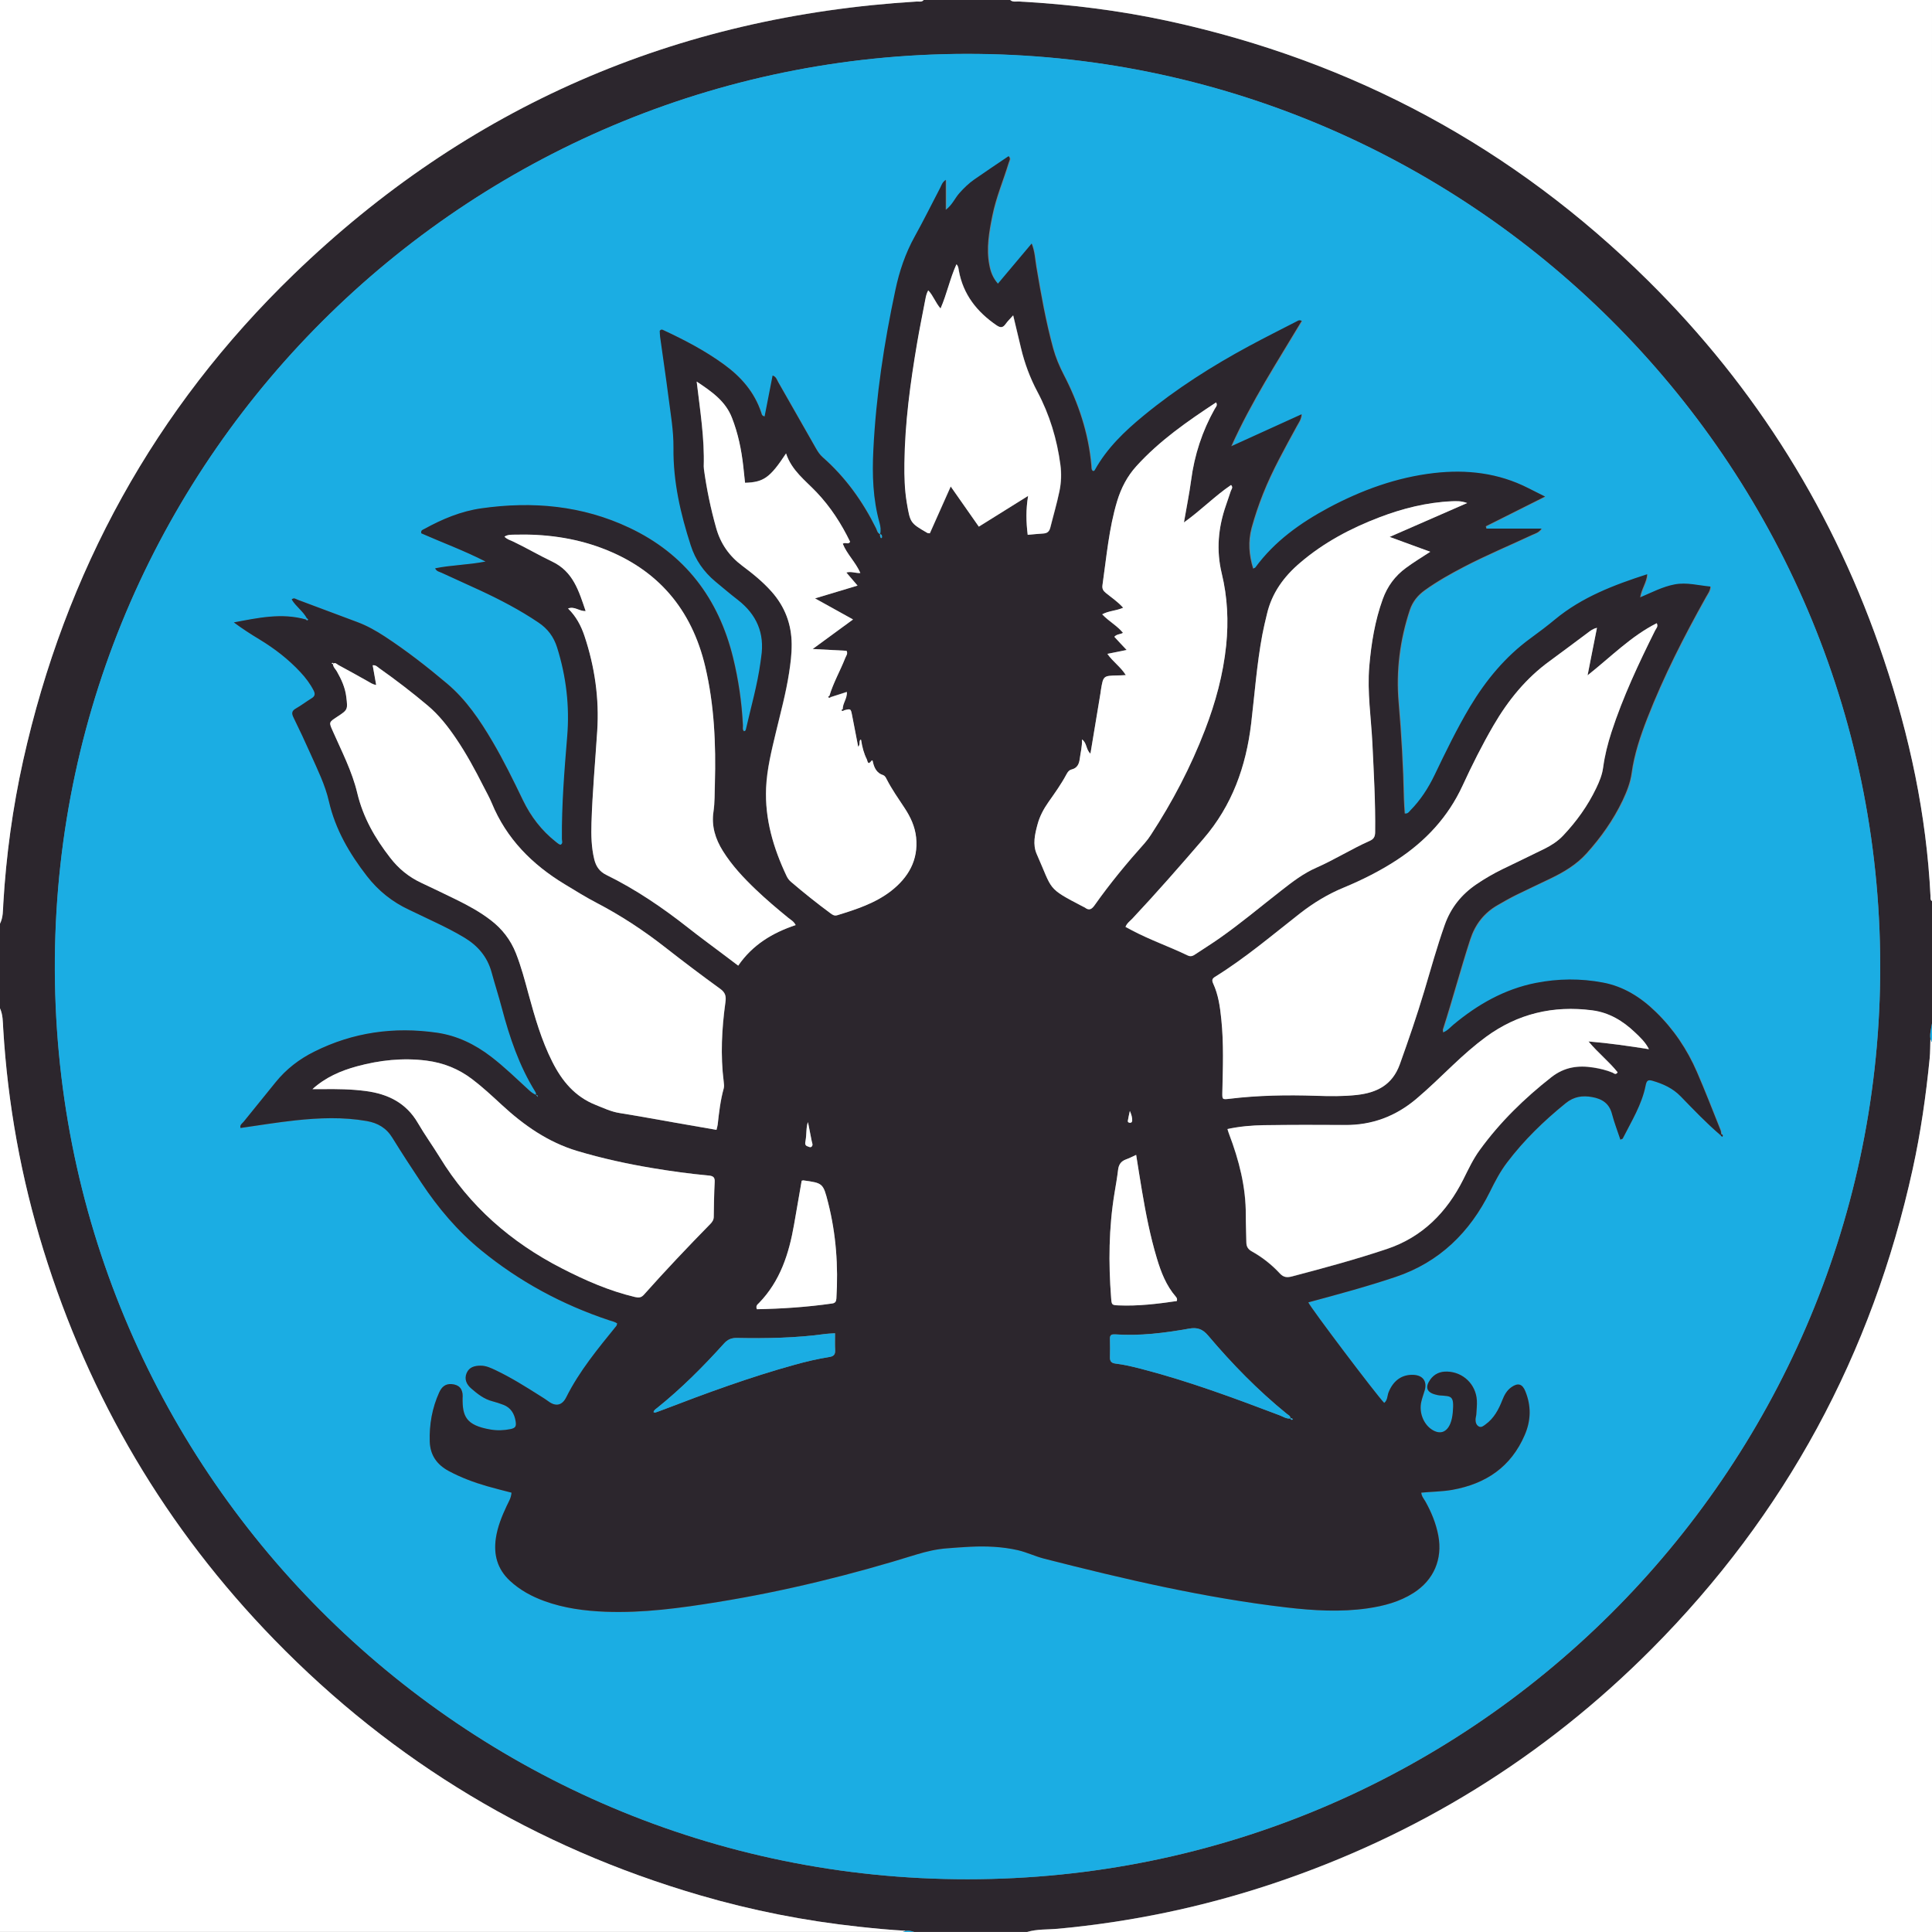 <?xml version="1.0" encoding="utf-8"?>
<!-- Generator: Adobe Illustrator 26.0.1, SVG Export Plug-In . SVG Version: 6.00 Build 0)  -->
<svg version="1.1" id="Layer_1" xmlns="http://www.w3.org/2000/svg" xmlns:xlink="http://www.w3.org/1999/xlink" x="0px" y="0px"
	 viewBox="0 0 2054 2054" style="enable-background:new 0 0 2054 2054;" xml:space="preserve">
<rect x="0" y="0" width="2054" height="2054" fill="#808080" stroke="none"/>
<style type="text/css">
	.st0{fill:#2C262D;}
	.st1{fill:#FFFFFF;}
	.st2{fill:#1BADE3;}
</style>
<g>
	<path class="st0" d="M982,0c30.7,0,61.3,0,92,0c2.8,2.6,6.3,1.5,9.5,1.6c53.6,2.9,106.8,9.5,159.3,20.9
		c196.3,42.8,366.4,134.4,509.3,275.8c115.4,114.2,198.9,248.5,250.6,402.4c27.5,81.8,45.4,165.5,49.7,251.9
		c0.1,1.9-0.5,4.1,1.6,5.4c0,43.3,0,86.7,0,130c-0.8,5.4-2.5,10.7-1.7,16.3c-0.3,7-0.2,14-0.8,21c-3.9,39.5-9.5,78.7-18,117.4
		c-43.2,197-135.4,367.5-277.7,510.5c-114.5,115.1-249.1,198.1-403.1,249.5c-74.2,24.8-150.2,40.6-228.1,47.8
		c-10.9,1-21.9,0.2-32.6,3.4c-40,0-80,0-120,0c-2.9-1.1-5.9-1.7-9.1-1.2c-16.6-0.9-33.2-2.5-49.8-4.3
		c-57.4-6.2-113.8-17.3-169.2-33.5c-174.5-50.9-325.4-141.3-452.2-271.6C176.5,1625,94.9,1486.5,46.1,1328.7
		c-23.7-76.7-37.9-155.1-42.7-235.3c-0.4-7.2-0.3-14.6-3.4-21.4c0-30,0-60,0-90c3.4-6.7,3.1-14.1,3.5-21.2
		c3-51.3,9.9-102.1,21.1-152.2c44.8-200.7,139.8-374,287.7-516.9c184.6-178.4,406-274.4,662.3-290C977.1,1.5,980,2.5,982,0z
		 M1028.6,1997.9c535.4,0.1,964.5-432.6,970.3-959c5.9-538.7-427.5-975.4-958.8-981.5C505.7,51.2,63,480,58.4,1018.9
		C53.6,1561.8,492.9,1998.3,1028.6,1997.9z"/>
	<path class="st1" d="M982,0c-2,2.5-4.9,1.5-7.4,1.6c-256.3,15.6-477.7,111.6-662.3,290C164.4,434.6,69.4,607.9,24.6,808.6
		C13.5,858.7,6.5,909.5,3.5,960.8C3.1,967.9,3.4,975.3,0,982C0,654.8,0,327.7,0,0C327.3,0,654.7,0,982,0z"/>
	<path class="st1" d="M0,1072c3.1,6.8,3,14.3,3.4,21.4c4.8,80.2,19,158.6,42.7,235.3c48.8,157.8,130.4,296.2,245.6,414.6
		c126.8,130.3,277.7,220.7,452.2,271.6c55.4,16.2,111.8,27.3,169.2,33.5c16.6,1.8,33.1,3.4,49.7,4.3c-1,0.4-2,0.8-2.9,1.2
		c-319.8,0-639.7,0-960,0C0,1726.7,0,1399.3,0,1072z"/>
	<path class="st1" d="M2054,958c-2.1-1.3-1.5-3.5-1.6-5.4c-4.3-86.4-22.2-170.1-49.7-251.9c-51.7-153.9-135.2-288.2-250.6-402.4
		c-142.9-141.4-313-233-509.3-275.8c-52.5-11.4-105.6-18-159.3-20.9c-3.2-0.2-6.7,0.9-9.5-1.6c326.5,0,653,0,980,0
		C2054,319.3,2054,638.7,2054,958z"/>
	<path class="st1" d="M1092,2054c10.6-3.2,21.7-2.4,32.6-3.4c77.9-7.2,153.9-23.1,228.1-47.8c154-51.4,288.6-134.5,403.1-249.5
		c142.3-143,234.5-313.5,277.7-510.5c8.5-38.7,14.1-77.9,18-117.4c0.7-7,0.6-14,0.8-20.9c0.6,1.2,1.1,2.4,1.7,3.7
		c0,315.3,0,630.7,0,946C1733.3,2054,1412.7,2054,1092,2054z"/>
	<path class="st2" d="M2054,1108c-0.6-1.2-1.1-2.4-1.7-3.7c-0.8-5.6,0.9-10.9,1.7-16.3C2054,1094.7,2054,1101.3,2054,1108z"/>
	<path class="st2" d="M960,2054c1-0.4,1.9-0.8,2.9-1.2c3.2-0.4,6.2,0.2,9.1,1.2C968,2054,964,2054,960,2054z"/>
	<path class="st2" d="M1028.6,1997.9c-535.7,0.4-975-436-970.3-979C63,480,505.7,51.2,1040.1,57.3
		c531.2,6.1,964.7,442.9,958.8,981.5C1993.1,1565.3,1564,1997.9,1028.6,1997.9z M325.4,658.7c-25.8-7.3-51-1.7-76.6,3.1
		c8.9,6.6,18,12.5,27.3,18.1c16,9.8,30.8,21.1,43.5,34.8c5.5,5.9,10.3,12.2,14,19.4c1.8,3.5,1.7,6.1-2,8.3
		c-5.7,3.5-11,7.6-16.8,10.9c-4.5,2.6-4.6,5.3-2.5,9.7c6.3,12.8,12.4,25.8,18.2,38.9c7.3,16.4,15.4,32.6,19.4,50.2
		c6.8,30,21.9,55.5,40.4,79.4c12,15.6,26.9,27.5,44.8,35.8c9,4.2,18,8.6,27,12.9c10.8,5.2,21.5,10.5,31.8,16.7
		c14.3,8.6,24.4,20.3,28.9,36.7c3.5,12.8,7.6,25.5,11,38.4c8.2,31,18.4,61.2,35.4,88.6c0.8,1.2,1.2,2.3,0.7,3.7l0.1-0.2
		c-2.7-1.1-5-2.7-7.2-4.8c-13.2-12.2-26.1-24.8-40.4-35.7c-17.2-13.2-36.2-22.5-57.8-25.6c-45.4-6.5-89-0.5-130.2,20.1
		c-16,8-29.9,18.7-41.2,32.6c-11.3,14-22.7,27.9-34,42c-1.5,1.9-4.2,3.4-3.3,6.6c19.5-2.7,38.9-6,58.4-8.1
		c25.2-2.7,50.5-3.7,75.7,0.7c11.9,2.1,20.9,7.4,27.4,17.9c10,16.2,20.4,32.1,30.9,47.9c17.8,26.8,38.4,51.2,63.4,71.6
		c40.7,33.3,86.2,57.8,136,74.4c3,1,6.2,1.6,8.7,3.4c-0.4,1.4-0.5,2.1-0.9,2.6c-19.5,24.1-39.2,47.9-53.3,75.9
		c-4.3,8.6-11,10.3-19,4.3c-2.7-2-5.5-3.7-8.3-5.5c-15.5-9.8-31-19.6-47.6-27.5c-5.1-2.4-10.2-4.9-16.1-4.9
		c-6.4,0-12.2,1.5-14.9,7.9c-2.7,6.3-0.1,12,4.7,16.2c6.8,5.9,13.8,11.6,22.9,13.8c3.9,1,7.7,2.3,11.4,3.7c8,3.1,11.7,9.5,13.1,17.5
		c0.9,5.6-0.2,7.2-5.8,8.4c-6.9,1.4-14,1.6-20.9,0.4c-26.4-4.6-29.9-14.3-29.7-33.5c0-0.7,0.1-1.3,0.1-2c0-8-4-12.1-11.8-12.8
		c-6.7-0.5-10.5,3.1-13.1,8.7c-7.6,16.7-10.7,34.2-10.1,52.5c0.4,14.3,7.4,24.4,20,31.1c13,7,26.7,12.2,40.8,16.2
		c8.6,2.5,17.3,4.6,26.1,6.9c-0.3,5.6-3.2,9.8-5.2,14.3c-5,10.9-9.6,22-11.4,34c-2.6,17.6,1.5,33,14.9,45.4
		c10.7,9.9,23.2,16.7,36.8,21.6c20.9,7.6,42.7,10.5,64.7,11.3c40.2,1.6,79.8-3.9,119.3-10.3c71.8-11.6,142.2-29,211.6-50.6
		c10.6-3.3,21.2-5.7,32.2-6.5c8.3-0.6,16.6-1.2,24.9-1.7c17-0.9,34.1-0.1,50.7,3.7c9.4,2.2,18.2,6.5,27.5,8.9
		c85.2,21.8,170.8,41.7,258.4,52c28.5,3.3,57.1,5,85.7,0.9c17.3-2.5,34-6.9,48.9-16.4c21.6-13.8,31-35.9,26.3-61.1
		c-2.4-12.9-7.4-24.8-13.8-36.3c-1.5-2.8-3.9-5.3-4.3-9.2c11.4-1.1,22.3-1.1,33.1-3c35.6-6.4,62.2-24.3,76.9-58.3
		c6.7-15.5,7-31,0.6-46.6c-3.2-7.8-8-9.1-14.8-4.2c-4.8,3.4-7.5,8.3-9.6,13.7c-3.9,10-8.9,19.4-17.9,25.9c-2.1,1.5-4.4,3.7-7.2,2.1
		c-2.9-1.6-3.4-4.8-3.4-7.9c0-1.6,0.7-3.3,0.8-4.9c0.3-5,0.9-10,0.6-15c-1-16.9-14.4-29.9-31.4-30.5c-7.5-0.3-13.7,2.4-18.2,8.6
		c-5.7,8.1-3.7,13.6,5.9,15.9c1.3,0.3,2.6,0.7,3.9,0.8c12.7,1.1,15.9-0.5,14.2,18.3c-0.4,4-1,7.9-2.6,11.7c-4,9.6-11.4,11.8-20,6.1
		c-8.7-5.9-13.4-18.1-10.9-29.2c1-4.2,2.6-8.3,3.7-12.4c2.6-9.4-2-15.7-11.6-16.3c-12.3-0.7-21.6,5.8-26.8,18.4
		c-1.5,3.8-1,8.5-4.7,11.4c-8.1-8.2-78.8-101.8-80.7-106.9c31.2-8.4,62.4-16.8,93-27.1c46.4-15.7,78.7-47.5,100.2-90.7
		c5.4-10.8,10.9-21.4,18.1-30.9c18-23.8,39.2-44.3,62.4-63.1c8.7-7.1,17.7-8.3,27.9-6.5c10.7,1.9,18.4,6.8,21.3,18.1
		c2.4,9.2,5.9,18.1,8.9,27.2c1.4-0.6,2.3-0.7,2.5-1.2c9.2-18.4,20.4-36.1,24.4-56.7c0.9-4.8,2.3-6.2,7.2-4.7
		c11.3,3.3,21.6,7.9,30.1,16.7c13.7,14.1,27.2,28.4,42.2,41.1c0.6,0.6,1.2,1.3,1.9,1.9c1.1-1.3,0.7-2.2-0.6-3
		c-0.2-1.3-0.3-2.7-0.7-3.9c-8.3-20.7-16.4-41.5-25.2-62c-10.4-24.1-24.9-45.6-43.8-63.9c-15.8-15.4-34.1-27-56-31.1
		c-23.8-4.5-47.7-4.3-71.5,0.4c-33.3,6.6-61.6,22.8-87.3,44.2c-3.5,2.9-6.4,6.7-11.2,8.4c-0.1-1.4-0.5-2.4-0.2-3.3
		c10.2-31.7,18.7-63.9,29-95.6c5.3-16.1,14.7-28.1,29.2-36.5c6.3-3.7,12.7-7.3,19.3-10.6c12.2-6.1,24.6-11.8,36.9-17.7
		c14.2-6.9,27.6-14.9,38.3-26.7c15.3-16.9,28.3-35.4,38.2-56c4.5-9.3,8.3-18.9,9.7-29.3c2.8-20.3,9.3-39.5,16.7-58.5
		c17.4-44.5,39-86.9,62.3-128.5c1.9-3.3,4.6-6.4,4.8-11.3c-12.9-1.2-25.1-4.8-38-2.3c-12.8,2.4-24.1,8.4-36.7,13.8
		c1.5-9.2,7-16,7.5-24.6c-35.4,11.4-69.2,24.3-97.8,47.9c-8.5,7-17.2,13.7-26.1,20.1c-26.9,19.5-47.5,44.5-64.5,72.9
		c-14.1,23.5-25.9,48.1-37.7,72.7c-6.7,13.9-15,26.7-25.9,37.7c-1.3,1.3-2.3,3.4-5.8,3.1c-0.3-5-0.8-10.2-0.9-15.3
		c-0.7-34.3-2.6-68.6-5.6-102.8c-2.9-33.7,1.3-66.4,11.9-98.5c3-8.9,8.5-15.6,16.1-21c13.1-9.3,27-17.2,41.2-24.6
		c24-12.5,48.9-22.8,73.3-34.3c2.8-1.3,6.2-1.9,9.5-6.4c-20.7,0-39.7,0-58.7,0c-0.2-0.8-0.4-1.6-0.6-2.5
		c20.4-10.2,40.9-20.5,63-31.6c-7.3-3.7-12.6-6.3-17.9-9c-31.6-16.1-65.3-20-100.1-16c-39.9,4.6-77.1,18.1-112.3,37
		c-29.9,16-57.3,35.4-77.6,63.3c-0.5,0.6-1.6,0.8-2.5,1.3c-4.4-14.6-5.6-28.9-1.6-43.5c3.4-12.2,7.4-24.2,12.1-36
		c10-25.2,23.3-48.7,36.2-72.4c1.8-3.3,4.3-6.4,4.9-12.2c-25.1,11.4-48.8,22.2-74.8,34c21.6-48.1,49.2-90.2,74.9-133.3
		c-2.8-1.2-3.8-0.2-5,0.4c-16.9,8.7-33.9,17.1-50.6,26.2c-39.7,21.4-77.6,45.5-112.5,74.2c-20.1,16.6-38.9,34.5-51.8,57.7
		c-0.5,0.9-1.2,1.5-2.4,0.9c-1.6-1.5-1.3-3.7-1.4-5.6c-3-34.4-13.7-66.4-29.5-96.8c-4.6-8.9-8.5-18.1-11.1-27.7
		c-7.9-28.6-13-57.8-17.9-87c-1.3-7.7-1.5-15.7-4.9-24.5c-12.4,14.8-24,28.5-35.9,42.7c-5.8-6.5-7.9-13-9.2-20
		c-3.4-17.8-0.2-35.2,3.3-52.5c3.9-19.3,11.7-37.5,17.4-56.3c0.6-2,2.4-4.1-0.1-6.8c-6,4-12.1,8.1-18.1,12.2
		c-6.1,4.1-12.1,8.3-18.1,12.4c-6.1,4.2-11.3,9.3-16.2,14.8c-4.7,5.2-7.3,12.2-14.4,17.7c0-11.5,0-21.3,0-31.9
		c-3.9,2.6-4.6,6-6.1,8.8c-9,17.1-17.5,34.5-26.9,51.4c-10,18-16.3,37.2-20.6,57.1c-12,56.1-20.6,112.7-23.4,170.1
		c-1.3,26-0.5,52,6.6,77.3c1.1,3.8,1.6,7.8,0.6,11.9L936,568c-2.9-1.1-3.2-4.1-4.3-6.3c-14.2-28.7-32.5-54.3-56.7-75.5
		c-3.1-2.7-5.2-6-7.2-9.5c-13.3-23.5-26.6-46.9-40.1-70.4c-1.4-2.4-2-5.7-5.9-7c-2.9,14.6-5.7,29.1-8.5,43.5c-3.1-0.6-3.1-2.5-3.6-4
		c-7.2-21.8-21.5-38-39.7-51.3c-20.1-14.6-41.9-26-64.3-36.4c-1.1-0.5-2.4-1.2-3.9,0.7c0.1,1.8,0.1,4.1,0.4,6.4
		c2.9,21.1,6.1,42.2,8.8,63.3c2.3,18.2,5.7,36.3,5.4,54.7c-0.5,35.8,7.5,70,18.4,103.8c5,15.3,13.8,28,26.1,38.3
		c7.9,6.6,15.8,13.3,24,19.6c19.9,15.5,28.6,35.4,24.8,60.5c-0.3,2-0.6,4-0.8,5.9c-3.3,24.1-10.1,47.5-15.5,71.2
		c-0.2,1-0.7,1.8-2.1,2c-1.8-1.8-1-4.2-1.1-6.3c-1.2-24.4-4.7-48.4-10.5-72.1c-15.5-62.9-51.2-110-110.2-137.9
		c-50.1-23.7-102.8-28.3-157.2-20.7c-21.9,3.1-41.6,11.4-60.7,21.9c-1.6,0.9-4.1,1.3-3.3,4.7c21.9,9.7,44.8,17.9,68.3,30
		c-19.3,3.7-36.5,3.6-53.6,7.2c1.5,3.4,4.5,3.7,6.8,4.7c13.6,6.3,27.3,12.4,40.9,18.7c21.5,10,42.4,20.9,62.1,34.2
		c9.8,6.6,16.3,15.2,19.9,26.6c9.7,30.9,13.4,62.6,10.7,94.7c-3,36.2-5.9,72.4-5.6,108.8c0,2.1,1.4,4.7-1.4,6.2
		c-0.7-0.3-1.4-0.4-1.9-0.7c-1.1-0.7-2.1-1.6-3.2-2.4c-15.2-12-26.6-26.9-35-44.3c-10.2-21-20.4-41.9-32.2-62.1
		c-13.4-22.8-28.1-44.7-48.5-61.9c-21.1-17.8-43-34.9-66.1-50c-9.2-6-18.8-11.5-29.1-15.3c-21.2-7.9-42.4-15.9-63.6-23.8
		c-1.9-0.7-3.9-2.6-6.3-0.3c4.5,7.5,12.2,12.4,16.2,20.2C326.1,657.9,325.7,658.3,325.4,658.7z"/>
	<path class="st0" d="M1829.1,1206.8c-15-12.8-28.5-27-42.2-41.1c-8.5-8.8-18.8-13.4-30.1-16.7c-4.9-1.4-6.2,0-7.2,4.7
		c-4,20.6-15.1,38.3-24.4,56.7c-0.2,0.4-1.1,0.5-2.5,1.2c-3-9.1-6.5-18-8.9-27.2c-2.9-11.4-10.6-16.2-21.3-18.1
		c-10.3-1.8-19.2-0.5-27.9,6.5c-23.2,18.8-44.4,39.3-62.4,63.1c-7.3,9.6-12.8,20.1-18.1,30.9c-21.4,43.3-53.8,75.1-100.2,90.7
		c-30.6,10.3-61.8,18.7-93,27.1c1.9,5.1,72.6,98.7,80.7,106.9c3.7-2.9,3.2-7.7,4.7-11.4c5.1-12.6,14.4-19.1,26.8-18.4
		c9.7,0.6,14.2,6.9,11.6,16.3c-1.2,4.2-2.8,8.2-3.7,12.4c-2.5,11.1,2.2,23.3,10.9,29.2c8.6,5.8,16,3.5,20-6.1
		c1.5-3.7,2.2-7.6,2.6-11.7c1.7-18.8-1.6-17.2-14.2-18.3c-1.3-0.1-2.6-0.5-3.9-0.8c-9.5-2.3-11.6-7.8-5.9-15.9
		c4.4-6.2,10.7-8.9,18.2-8.6c16.9,0.6,30.3,13.5,31.4,30.5c0.3,5-0.3,10-0.6,15c-0.1,1.7-0.7,3.3-0.8,4.9c-0.1,3.1,0.5,6.2,3.4,7.9
		c2.8,1.6,5.1-0.6,7.2-2.1c9-6.5,14-15.9,17.9-25.9c2.1-5.4,4.8-10.3,9.6-13.7c6.9-4.9,11.7-3.6,14.8,4.2
		c6.4,15.6,6.1,31.1-0.6,46.6c-14.6,34-41.3,51.9-76.9,58.3c-10.8,1.9-21.7,1.9-33.1,3c0.4,4,2.7,6.5,4.3,9.2
		c6.4,11.4,11.3,23.3,13.8,36.3c4.7,25.2-4.7,47.3-26.3,61.1c-14.9,9.5-31.6,13.9-48.9,16.4c-28.6,4.1-57.2,2.4-85.7-0.9
		c-87.5-10.2-173.1-30.2-258.4-52c-9.3-2.4-18.1-6.7-27.5-8.9c-16.6-3.8-33.6-4.5-50.7-3.7c-8.3,0.4-16.6,1-24.9,1.7
		c-11,0.8-21.6,3.3-32.2,6.5c-69.4,21.6-139.9,39-211.6,50.6c-39.5,6.4-79.1,11.8-119.3,10.3c-22-0.9-43.8-3.7-64.7-11.3
		c-13.6-4.9-26.1-11.7-36.8-21.6c-13.4-12.5-17.5-27.8-14.9-45.4c1.8-12,6.3-23.1,11.4-34c2.1-4.5,4.9-8.7,5.2-14.3
		c-8.8-2.3-17.5-4.4-26.1-6.9c-14.1-4.1-27.8-9.2-40.8-16.2c-12.5-6.8-19.5-16.8-20-31.1c-0.6-18.2,2.5-35.8,10.1-52.5
		c2.6-5.6,6.4-9.2,13.1-8.7c7.8,0.6,11.8,4.8,11.8,12.8c0,0.7-0.1,1.3-0.1,2c-0.2,19.2,3.3,29,29.7,33.5c6.9,1.2,14,1,20.9-0.4
		c5.6-1.1,6.7-2.8,5.8-8.4c-1.3-8-5.1-14.5-13.1-17.5c-3.7-1.4-7.5-2.7-11.4-3.7c-9.1-2.3-16.1-7.9-22.9-13.8
		c-4.8-4.2-7.4-9.8-4.7-16.2c2.7-6.4,8.5-7.9,14.9-7.9c5.9,0,11,2.5,16.1,4.9c16.6,7.9,32.1,17.7,47.6,27.5c2.8,1.8,5.7,3.5,8.3,5.5
		c8,6,14.7,4.3,19-4.3c14-28,33.8-51.8,53.3-75.9c0.4-0.5,0.4-1.2,0.9-2.6c-2.5-1.8-5.7-2.4-8.7-3.4c-49.8-16.6-95.3-41.1-136-74.4
		c-25-20.4-45.6-44.8-63.4-71.6c-10.5-15.8-20.9-31.7-30.9-47.9c-6.4-10.5-15.5-15.8-27.4-17.9c-25.2-4.4-50.5-3.4-75.7-0.7
		c-19.5,2.1-38.9,5.3-58.4,8.1c-1-3.3,1.8-4.8,3.3-6.6c11.3-14,22.6-28,34-42c11.3-14,25.2-24.7,41.2-32.6
		c41.2-20.6,84.8-26.6,130.2-20.1c21.6,3.1,40.6,12.4,57.8,25.6c14.3,11,27.2,23.6,40.4,35.7c2.3,2.1,4.5,3.7,7.2,4.8
		c0.6,0.8,1.3,1.5,1.9,2.3c0,0,0.3,0,0.3,0l-0.4-0.1c-0.1-1.2-0.4-2.2-1.9-2c0.5-1.4,0-2.5-0.7-3.7c-17-27.4-27.2-57.6-35.4-88.6
		c-3.4-12.9-7.5-25.5-11-38.4c-4.5-16.3-14.6-28.1-28.9-36.7c-10.3-6.2-21-11.6-31.8-16.7c-9-4.3-18-8.6-27-12.9
		c-17.8-8.3-32.7-20.2-44.8-35.8c-18.5-23.9-33.5-49.4-40.4-79.4c-4-17.6-12.1-33.8-19.4-50.2c-5.8-13.1-11.9-26-18.2-38.9
		c-2.2-4.4-2.1-7.1,2.5-9.7c5.8-3.3,11.1-7.4,16.8-10.9c3.7-2.3,3.8-4.8,2-8.3c-3.7-7.2-8.5-13.5-14-19.4
		c-12.8-13.8-27.5-25.1-43.5-34.8c-9.3-5.6-18.4-11.5-27.3-18.1c25.6-4.8,50.8-10.4,76.6-3.1c0.7,0.8,1.4,1.2,2.2,0.2
		c0.1-0.1-0.7-0.8-1.1-1.3c-4-7.7-11.7-12.6-16.2-20.2c2.4-2.3,4.4-0.4,6.3,0.3c21.2,7.9,42.4,15.9,63.6,23.8
		c10.4,3.9,19.9,9.3,29.1,15.3c23.2,15.2,45,32.2,66.1,50c20.4,17.2,35.1,39.1,48.5,61.9c11.8,20.1,22.1,41.1,32.2,62.1
		c8.4,17.4,19.8,32.3,35,44.3c1,0.8,2.1,1.7,3.2,2.4c0.5,0.4,1.2,0.5,1.9,0.7c2.8-1.5,1.4-4.1,1.4-6.2c-0.3-36.4,2.6-72.5,5.6-108.8
		c2.7-32.2-1-63.8-10.7-94.7c-3.6-11.4-10-20-19.9-26.6c-19.7-13.3-40.6-24.2-62.1-34.2c-13.6-6.3-27.3-12.4-40.9-18.7
		c-2.3-1.1-5.2-1.3-6.8-4.7c17.1-3.5,34.3-3.5,53.6-7.2c-23.5-12-46.4-20.3-68.3-30c-0.8-3.4,1.7-3.8,3.3-4.7
		c19.1-10.5,38.8-18.8,60.7-21.9c54.4-7.7,107.1-3,157.2,20.7c59.1,27.9,94.7,75,110.2,137.9c5.8,23.7,9.3,47.7,10.5,72.1
		c0.1,2.1-0.7,4.5,1.1,6.3c1.4-0.2,1.9-0.9,2.1-2c5.4-23.7,12.2-47.1,15.5-71.2c0.3-2,0.5-4,0.8-5.9c3.8-25.1-4.9-45-24.8-60.5
		c-8.2-6.3-16-13-24-19.6c-12.3-10.3-21.2-23-26.1-38.3c-10.9-33.7-18.8-67.9-18.4-103.8c0.2-18.3-3.1-36.5-5.4-54.7
		c-2.7-21.1-5.9-42.2-8.8-63.3c-0.3-2.3-0.3-4.6-0.4-6.4c1.5-1.9,2.8-1.3,3.9-0.7c22.4,10.4,44.2,21.8,64.3,36.4
		c18.3,13.3,32.5,29.5,39.7,51.3c0.5,1.5,0.5,3.4,3.6,4c2.8-14.4,5.7-28.9,8.5-43.5c3.9,1.4,4.5,4.6,5.9,7
		c13.4,23.4,26.7,46.9,40.1,70.4c2,3.5,4.1,6.8,7.2,9.5c24.1,21.2,42.5,46.8,56.7,75.5c1.1,2.3,1.4,5.2,4.3,6.3
		c-0.1,0.6-0.3,1.3-0.1,1.8c0.2,0.8,0.9,2.3,1,2.3c1.2-0.3,1-1.4,0.9-2.3c-0.2-1-0.6-1.7-1.7-1.9c1-4,0.5-8-0.6-11.9
		c-7.1-25.4-7.9-51.3-6.6-77.3c2.8-57.4,11.4-113.9,23.4-170.1c4.2-20,10.6-39.1,20.6-57.1c9.4-16.9,17.9-34.2,26.9-51.4
		c1.5-2.8,2.2-6.2,6.1-8.8c0,10.6,0,20.4,0,31.9c7.1-5.5,9.7-12.4,14.4-17.7c4.9-5.5,10.1-10.6,16.2-14.8
		c6.1-4.1,12.1-8.3,18.1-12.4c6-4.1,12.1-8.2,18.1-12.2c2.5,2.7,0.7,4.8,0.1,6.8c-5.7,18.8-13.5,36.9-17.4,56.3
		c-3.5,17.3-6.7,34.7-3.3,52.5c1.3,7,3.5,13.5,9.2,20c11.9-14.1,23.5-27.9,35.9-42.7c3.4,8.8,3.6,16.8,4.9,24.5
		c4.9,29.2,10.1,58.4,17.9,87c2.7,9.7,6.5,18.8,11.1,27.7c15.8,30.4,26.5,62.5,29.5,96.8c0.2,1.9-0.2,4.1,1.4,5.6
		c1.2,0.6,1.9,0,2.4-0.9c12.9-23.2,31.6-41.1,51.8-57.7c34.9-28.7,72.8-52.8,112.5-74.2c16.7-9,33.7-17.5,50.6-26.2
		c1.1-0.6,2.2-1.6,5-0.4c-25.8,43.2-53.3,85.3-74.9,133.3c26.1-11.8,49.8-22.6,74.8-34c-0.6,5.8-3.1,8.9-4.9,12.2
		c-12.9,23.7-26.2,47.2-36.2,72.4c-4.7,11.8-8.7,23.7-12.1,36c-4,14.7-2.9,29,1.6,43.5c1-0.5,2.1-0.7,2.5-1.3
		c20.4-27.8,47.7-47.2,77.6-63.3c35.2-18.8,72.4-32.4,112.3-37c34.8-4,68.5-0.1,100.1,16c5.3,2.7,10.6,5.3,17.9,9
		c-22.2,11.1-42.6,21.4-63,31.6c0.2,0.8,0.4,1.6,0.6,2.5c19,0,38.1,0,58.7,0c-3.3,4.5-6.7,5.1-9.5,6.4
		c-24.4,11.4-49.4,21.8-73.3,34.3c-14.2,7.4-28.1,15.2-41.2,24.6c-7.6,5.4-13.1,12.2-16.1,21c-10.6,32-14.8,64.8-11.9,98.5
		c2.9,34.2,4.9,68.5,5.6,102.8c0.1,5.2,0.6,10.3,0.9,15.3c3.5,0.3,4.5-1.7,5.8-3.1c10.9-11,19.2-23.8,25.9-37.7
		c11.8-24.6,23.7-49.2,37.7-72.7c17-28.3,37.6-53.3,64.5-72.9c8.9-6.5,17.7-13.1,26.1-20.1c28.6-23.6,62.4-36.5,97.8-47.9
		c-0.5,8.6-6.1,15.4-7.5,24.6c12.7-5.4,24-11.4,36.7-13.8c12.9-2.4,25.1,1.1,38,2.3c-0.3,4.9-3,7.9-4.8,11.3
		c-23.3,41.6-44.9,84-62.3,128.5c-7.4,19-13.9,38.2-16.7,58.5c-1.4,10.3-5.3,19.9-9.7,29.3c-9.9,20.6-22.9,39-38.2,56
		c-10.7,11.9-24.1,19.9-38.3,26.7c-12.3,6-24.7,11.7-36.9,17.7c-6.6,3.3-12.9,6.9-19.3,10.6c-14.5,8.3-23.9,20.4-29.2,36.5
		c-10.3,31.7-18.8,63.9-29,95.6c-0.3,0.9,0.1,1.9,0.2,3.3c4.8-1.8,7.7-5.5,11.2-8.4c25.7-21.4,54.1-37.6,87.3-44.2
		c23.8-4.7,47.8-4.9,71.5-0.4c21.9,4.1,40.2,15.7,56,31.1c18.9,18.3,33.4,39.9,43.8,63.9c8.9,20.5,16.9,41.3,25.2,62
		c0.5,1.2,0.5,2.6,0.7,3.9C1829.9,1206.1,1829.5,1206.4,1829.1,1206.8z M1372,1508c0,1.2,0.8,1.6,1.9,1.4c0.2,0,0.6-0.7,0.5-0.7
		c-0.7-0.7-1.5-1.2-2.5-0.6c0.2-2.9-2.4-3.8-4.1-5.2c-30.6-24.9-58-52.9-83.4-83c-5.9-7-11.6-9-20.4-7.4c-25.9,4.6-52,7.9-78.4,6.1
		c-3.6-0.2-5.8,0.3-5.6,4.6c0.2,6.7,0.2,13.3,0,20c-0.1,4.2,1.9,6,5.8,6.4c9.3,1.1,18.3,3.3,27.3,5.6c50.3,13,99,31.1,147.5,49.5
		C1364.4,1506.2,1367.8,1508.6,1372,1508z M883,741.1c-0.4-0.5-0.9-1-1.3-1.4c4.2-14.1,11.6-26.8,16.9-40.4c0.9-2.3,3-4.4,1.3-7.5
		c-11.1-0.6-22.3-1.2-36-1.9c15.3-11.2,28.7-21,42.9-31.4c-13.7-7.6-26.1-14.5-40.4-22.4c16-4.8,30.1-9,45.2-13.6
		c-4.4-5.1-7.9-9.3-11.9-13.9c5.3-1.5,9.8,0.9,14.9,0.5c-5.1-11.5-14.3-20.1-18.7-31.1c2.8-2.1,5.8,1.4,7.8-2.1
		c-9.3-19.2-20.8-37.1-35.6-52.6c-12-12.6-26.6-23.1-32.5-41.3c-17.1,25.9-23.8,30.6-43.6,31.2c-0.6-5.9-1.2-11.8-1.9-17.8
		c-1.9-17.6-5.5-34.8-12-51.3c-7-17.8-21.5-27.8-37.5-38.5c3.7,31,8.4,60.3,7.5,90.1c0,1,0.1,2,0.2,3c2.9,21.1,7.2,41.9,13,62.5
		c4.7,16.8,13.9,29.9,27.7,40.2c11.2,8.4,22.1,17.2,31.4,27.7c14.1,15.9,21.1,34.4,21.2,55.6c0.1,10.4-1.2,20.6-2.8,30.8
		c-3.3,21.1-8.9,41.6-13.8,62.3c-4.7,19.8-9.8,39.5-10.6,59.9c-1.4,33,7.7,63.8,21.7,93.4c1.2,2.4,2.7,4.6,4.7,6.3
		c13.6,11.7,27.7,22.9,42.2,33.6c2.1,1.6,4,2.9,7.2,1.9c20.1-6.2,40.2-12.7,57-25.7c18.4-14.2,29.2-32.7,26.7-57
		c-1.2-11.5-6-21.8-12.3-31.3c-6.6-10-13.5-19.8-19-30.5c-0.9-1.8-1.8-3.7-3.8-4.4c-6.5-2.1-9.2-7.2-10.7-13.3
		c-0.2-0.7-0.3-3.6-1.8-1.8c-3.9,5.2-4.1-0.2-4.8-1.7c-3.2-6.3-4.9-13-6-20c-0.2-1-0.5-1.2-1-0.6c-1.6,2,0.2,5.1-2.2,7.2
		c-2.2-11.4-4.3-22.4-6.5-33.5c-1.4-7.1-1.4-7.1-8.9-5.1c-0.4-0.5-0.8-1-1.2-1.5c-0.1-6.1,4.8-11.1,4.4-18.3
		C894,737.6,888.5,739.3,883,741.1z M353.8,706.1c0.8-0.4,0.9-1,0.3-1.3c-0.3-0.2-1.2,0-1.2,0.2c-0.1,0.7,0.4,1,1.2,1
		c0.1,3.3,2.7,5.2,4.1,7.8c4.8,8.5,8.8,17.2,10,26.9c1.7,13.9,1.7,13.9-9.9,21.5c-8.7,5.7-8.6,5.7-4.4,15.1
		c9.6,21.6,20.6,42.8,26,65.8c6.2,26,18.9,48.1,35,68.8c9,11.6,19.8,20.5,33.1,26.7c12.4,5.8,24.7,11.7,36.9,17.7
		c12.9,6.3,25.4,13.2,36.8,21.9c12.2,9.3,21.2,20.9,26.9,35.3c5.6,14.3,9.5,29.1,13.5,43.8c6.6,24.4,13.6,48.7,25.1,71.4
		c10.3,20.5,24,37.2,46.2,46c8.3,3.3,16.3,7.1,25.3,8.6c20,3.2,40,6.9,60,10.4c14.3,2.5,28.5,4.9,43.1,7.5c0.6-2.5,1.1-4.1,1.3-5.7
		c1.4-12.9,2.9-25.8,6.4-38.4c0.6-2.1,0.3-4.6,0-6.9c-3.6-28.3-2-56.5,1.8-84.7c0.9-6.3,0-10.2-5.5-14.2c-20-14.5-39.6-29.3-59-44.5
		c-22.6-17.7-46.5-33.3-72-46.7c-11.8-6.2-23.1-13.2-34.5-20.1c-34.5-20.9-61.8-48.3-77.4-86.2c-2.5-6.1-5.9-11.9-8.9-17.9
		c-8.9-17.5-18.2-34.8-29.3-51.1c-8.7-12.7-18.1-24.8-29.9-34.7c-16.6-13.9-33.7-27.2-51.4-39.6c-2-1.4-3.8-3.7-7.1-3.2
		c1.2,6.9,2.4,13.6,3.7,20.9c-4.2-0.6-6.8-2.8-9.6-4.3c-10.2-5.6-20.3-11.4-30.6-16.9C358,706.1,356.1,703.5,353.8,706.1z
		 M1697.8,667.5c-4.2,0.9-7.1,3.2-9.9,5.3c-13.4,9.9-26.6,20-40.1,29.8c-25.3,18.3-44.4,41.9-60,68.7
		c-12.1,20.7-22.8,42.1-32.8,63.9c-15.4,33.4-39.4,59-69.8,79c-17.9,11.7-36.9,21.3-56.6,29.4c-16.8,7-32,16.2-46.3,27.3
		c-29.7,23.1-58.3,47.6-90.4,67.5c-3.2,2-3.6,3.7-2,7.2c5.5,11.9,7.2,24.8,8.6,37.8c2.7,25.9,1.7,51.9,1.1,77.9
		c-0.2,7.5-0.1,7.8,7.5,6.8c30.5-3.7,61.1-4.2,91.8-3.2c14.7,0.5,29.3,0.8,43.9-0.9c21.1-2.4,37.6-10.4,45.5-32.6
		c9.2-25.7,18.1-51.5,25.9-77.6c7.1-23.6,13.6-47.3,21.8-70.5c6.5-18.3,17.9-32.5,33.8-43.3c8.8-6,18.1-11.3,27.6-16
		c14.9-7.3,30-14.4,44.9-21.8c7.2-3.6,13.9-7.9,19.5-13.8c14.3-15.1,26.3-31.8,35.3-50.6c3.3-6.9,6.2-14,7.3-21.7
		c1.8-12.9,4.9-25.5,8.9-37.8c12.1-37.5,28.8-73,46.4-108.1c1.1-2.2,3.6-4.2,1.7-7.7c-27.2,13.7-48.3,35.5-73.5,55.4
		C1691.3,699.8,1694.5,683.9,1697.8,667.5z M1559.8,534.8c-6.6-2.5-11.5-2.1-16.5-1.8c-26.6,1.2-52,7.6-76.7,17
		c-30.7,11.7-59.4,26.9-84.5,48.4c-17.2,14.6-30,32.1-35.2,54.4c-1.7,7.4-3.6,14.9-5,22.4c-5.8,31.1-8,62.7-11.8,94.1
		c-5.4,45.7-20.2,87.1-50.8,122.6c-24.8,28.8-49.8,57.4-75.8,85.1c-2.4,2.6-5.5,4.7-7,8.5c2.4,1.3,4.7,2.5,7.1,3.8
		c19.2,10.1,39.7,17.2,59.1,26.6c3.4,1.6,5.7,0.3,8.2-1.4c8.6-5.7,17.3-11.2,25.8-17.1c22.7-15.9,43.8-33.8,65.6-50.7
		c11.6-9,23.3-18,36.8-24c19.5-8.6,37.6-20.1,57.1-28.7c4.3-1.9,5.7-4.5,5.7-9.1c0.4-31.3-1.4-62.6-2.9-93.9
		c-1.4-27.6-5.7-55-3.3-82.8c2.1-24.3,5.9-48.2,14.3-71.2c4.9-13.5,13-24.6,24.6-33.1c8-5.9,16.5-11.1,25.9-17.2
		c-14.4-5.3-27.9-10.2-43.2-15.8C1505.6,558.5,1532,547,1559.8,534.8z M1184.7,677c4.2,4.5,8.2,8.8,13.1,14.1
		c-7.5,1.5-13.5,2.7-20.5,4.1c5.9,8.4,14.1,13.7,19.6,22.6c-3.9,0.2-6.5,0.4-9.1,0.4c-14.8,0.3-14.9,0.3-17.4,15.6
		c-0.2,1-0.2,2-0.4,3c-3.5,21.2-7,42.3-10.7,64.5c-5-4.3-3.6-11.2-9-15.1c0.3,7.7-1.5,14.2-2.4,20.8c-0.7,5.3-2.7,9.6-8.5,11.1
		c-2.8,0.7-4.3,2.7-5.6,5.2c-5.5,10.3-12.3,19.8-19,29.3c-5.2,7.4-9.4,15.3-11.8,24.1c-2.8,10.4-5.3,21.2-0.8,31.4
		c17.3,38.9,10.2,35.5,49.3,55.9c0.6,0.3,1.3,0.5,1.8,0.9c4.5,3.4,7.2,2,10.4-2.4c16.3-23.2,34.4-45,53.3-66.1
		c2.4-2.7,4.6-5.7,6.6-8.8c23-35.2,42.4-72.3,57.5-111.6c11.1-29,19.3-58.8,22.5-89.8c2.7-25.7,1.4-51.3-4.7-76.4
		c-6-24.8-3.8-48.8,4.5-72.6c1.8-5,3.5-10.1,5.1-15.1c0.6-1.9,2.8-3.8,0.3-6.4c-17.1,11.6-31.6,26.6-50.1,39.8
		c2.9-16.5,5.8-30.5,7.6-44.6c3.6-27.1,11.8-52.5,25.2-76.2c1-1.8,3.2-3.6,1.4-6.8c-30.4,20-60.1,40.6-84.7,67.7
		c-9.8,10.8-16.3,23.2-20.5,37.2c-8.8,29.2-11.3,59.4-15.6,89.3c-0.5,3.8,0.8,6.1,3.6,8.4c6,4.9,12.6,9.3,18.4,15.7
		c-7.5,3.4-15.3,3.2-22.3,7c7.1,7.6,16,12.1,22.1,19.7C1190.9,674.6,1187.5,674,1184.7,677z M845.9,983.5c-2-4-5.1-5.5-7.6-7.5
		c-11.9-9.7-23.6-19.6-34.7-30.2c-13-12.5-25.3-25.6-35-41c-8-12.8-12.3-26.5-10-41.8c1.5-9.9,1.3-19.9,1.5-29.9
		c1.1-41.7-0.6-83.3-10.2-124.1c-14.5-61.3-50.6-103.9-109.8-126.1c-30-11.3-61.3-15.2-93.2-14.4c-3.4,0.1-7.1-0.1-10.5,2.1
		c2.7,2.9,6,3.7,9,5.1c14.1,6.7,27.7,14.7,41.7,21.4c22.5,10.7,28.4,31.5,35.6,52.6c-6.8,0.4-11.7-5.4-18.7-2.7
		c8.5,8.3,13.8,18.2,17.4,29c11,32.9,15.9,66.9,13.6,101.4c-2.1,32.6-5.1,65.1-6.1,97.7c-0.4,13-0.2,26,3,38.7
		c1.8,7.5,5.5,12.9,12.9,16.5c31.2,15.3,59.8,34.8,87.1,56.3c11.5,9.1,23.4,17.7,35.1,26.6c5.8,4.4,11.7,8.8,17.9,13.5
		C799.9,1004.6,821,991.8,845.9,983.5z M1688.8,1107.2c22.6,1.9,43.1,4.9,64.2,8.4c-3.8-7.5-9.4-12.7-14.9-17.9
		c-12.8-12.2-27.5-21-45.4-23.4c-41.4-5.4-79.4,3.5-113.2,28.4c-12.4,9.1-23.8,19.2-34.9,29.8c-12.8,12.1-25.4,24.5-38.9,35.9
		c-22,18.6-47.1,28.1-76.1,27.8c-28.6-0.3-57.3-0.2-85.9,0.2c-12.9,0.2-25.8,1.2-38.8,4.1c0.7,2.1,1.2,3.6,1.7,5.2
		c10.6,27.9,18,56.4,17.8,86.5c-0.1,9.6,0.4,19.3,0.6,29c0.1,4.4,1.9,7.2,5.9,9.4c11.1,6.2,21.1,14.1,29.7,23.4
		c4.1,4.4,7.9,4.5,13.2,3.1c33.8-8.9,67.5-18,100.6-29.1c37.7-12.6,63.7-39,81.2-73.9c5.4-10.7,10.5-21.6,17.5-31.3
		c21.5-29.6,47.3-54.8,76.1-77.4c13.9-10.9,28.6-12.9,44.9-10.3c6.9,1.1,13.7,2.7,20.2,5.4c1.5,0.6,3.3,2.8,5.4-0.3
		C1710.9,1128.8,1699.3,1119.8,1688.8,1107.2z M332.2,1157.9c3.6,0,7.1,0,10.7,0c15.3-0.2,30.6,0,45.9,2
		c23.7,3.1,43.1,12.5,55.6,34.1c7.2,12.4,15.6,24,23.1,36.2c31.7,52.1,75.8,90.5,129.8,118.2c24.9,12.8,50.4,24,77.8,30.5
		c4,1,6.7,0.8,9.6-2.5c22.8-25.6,46.4-50.6,70.4-75c2.2-2.2,3.7-4.4,3.8-7.8c0.2-12.3,0.3-24.6,1-36.9c0.3-5.6-2.3-6.5-6.9-7
		c-19.5-1.8-39-4.4-58.4-7.7c-27.2-4.6-54.2-10.4-80.7-18.3c-31-9.3-56.8-27.2-80.3-49c-10.3-9.5-20.5-19.1-31.7-27.5
		c-14.4-10.9-30.4-17.3-48.4-19.6c-25.2-3.2-49.8-0.5-74.1,6.1C362.2,1138.4,346.1,1145.3,332.2,1157.9z M1092.6,568.6
		c5.7-0.5,11.2-1.1,16.8-1.4c4.2-0.3,6.3-2,7.4-6.4c3.3-12.9,7-25.7,9.7-38.7c1.9-9.3,2.2-18.6,1-27.8
		c-3.6-27.3-11.5-53.5-24.4-77.7c-7.9-14.9-13.7-30.3-17.5-46.5c-2.7-11.2-5.3-22.4-8.3-34.8c-3.2,3.6-5.9,6.1-7.9,9
		c-2.8,4-5.3,4.6-9.7,1.6c-21-14.3-35.6-32.8-40.2-58.3c-0.4-2.1-0.4-4.6-2.5-6.6c-6.8,15.1-10.1,31.3-16.9,47
		c-5.7-6.5-7.8-13.8-13.1-19.3c-1.8,3.4-2.4,6.6-3.1,9.8c-2.9,15.4-6.1,30.7-8.7,46.1c-7.2,42.4-13.1,84.9-13.5,128
		c-0.2,14,0.2,28,2.5,41.8c3.6,21.5,3.6,21.5,21.9,32.2c0.5,0.3,1.2,0.2,2.6,0.4c7.2-16.1,14.4-32.4,22.2-49.8
		c10.3,14.8,20,28.6,29.9,42.7c17.2-10.7,33.8-21.1,52.4-32.7C1090.6,541.8,1090.8,554.5,1092.6,568.6z M852.3,1255.3
		c-2.7,15.9-5.4,31.2-8.1,46.6c-5.4,30.9-14.7,60.1-37.3,83.4c-1.4,1.5-3.8,3-2.2,6.6c26.6-0.5,53.4-2.2,80-6.1
		c3.3-0.5,4.3-2.2,4.5-5.3c2.1-34.4-0.3-68.5-8.8-101.9c-5.3-20.9-5.7-20.8-26.5-23.7C853.6,1254.9,853.3,1255,852.3,1255.3z
		 M1251.1,1383.2c0.8-2.5-0.2-3.5-1-4.5c-10.3-11.9-15.7-26.1-20.2-40.9c-7.1-23.6-11.8-47.8-15.9-72.1c-2.1-12.4-4-24.9-6.1-37.8
		c-4.2,1.9-7.4,3.6-10.8,4.8c-5.3,1.9-7.8,5.4-8.4,11c-1,8.3-2.5,16.5-3.8,24.7c-6.1,37-6.5,74.3-3.6,111.6c0.6,7.5,0.9,7.6,8.1,7.9
		C1210.1,1388.7,1230.6,1386.2,1251.1,1383.2z M694.8,1501.3c0.6,0.2,1.3,0.6,1.9,0.4c2.5-0.8,5-1.7,7.5-2.7
		c46.3-17.7,92.7-34.9,140.6-48.1c12.2-3.4,24.5-6.3,37-8.3c4.6-0.7,6.3-2.6,6.1-7.1c-0.3-5.9-0.1-11.8-0.1-18.1
		c-4.1,0.3-7.4,0.3-10.7,0.8c-31.1,4.3-62.3,4.8-93.6,4.2c-5.9-0.1-9.8,1.6-13.7,5.9c-22.1,24.5-45.3,47.8-71.1,68.5
		C697.1,1498.1,695.2,1499.1,694.8,1501.3z M859,1193c-2.1,4.9-1.3,12.6-2.6,19.9c-0.4,2.1-1,4.8,2.1,5.8c1.5,0.5,3.2,1.6,4.5,0.2
		c1.5-1.7,0.3-3.7,0-5.6C861.5,1205.6,860,1198.1,859,1193z M1201.2,1181.1c-0.8,4-1.6,7.1-2.1,10.2c-0.3,1.7,0.8,2.3,2.2,2.4
		c1.6,0.1,2.3-0.9,2.4-2.4C1203.7,1188,1202.9,1185,1201.2,1181.1z"/>
	<path class="st0" d="M1830.3,1205.7c1.4,0.7,1.7,1.7,0.6,3c-0.6-0.6-1.2-1.3-1.9-1.9C1829.5,1206.4,1829.9,1206.1,1830.3,1205.7z"
		/>
	<path class="st1" d="M1697.8,667.5c-3.3,16.5-6.4,32.4-10,50.5c25.1-19.9,46.3-41.7,73.5-55.4c1.9,3.5-0.6,5.5-1.7,7.7
		c-17.5,35.2-34.2,70.7-46.4,108.1c-4,12.4-7.2,24.9-8.9,37.8c-1,7.7-4,14.8-7.3,21.7c-9,18.8-21,35.5-35.3,50.6
		c-5.6,5.9-12.3,10.2-19.5,13.8c-14.9,7.4-29.9,14.5-44.9,21.8c-9.6,4.7-18.8,10-27.6,16c-15.9,10.8-27.3,24.9-33.8,43.3
		c-8.2,23.2-14.8,46.9-21.8,70.5c-7.8,26.1-16.7,51.9-25.9,77.6c-8,22.1-24.5,30.2-45.5,32.6c-14.6,1.6-29.2,1.4-43.9,0.9
		c-30.6-1-61.3-0.5-91.8,3.2c-7.6,0.9-7.6,0.7-7.5-6.8c0.6-26,1.6-51.9-1.1-77.9c-1.3-13-3.1-25.8-8.6-37.8c-1.6-3.5-1.2-5.2,2-7.2
		c32.1-19.9,60.8-44.3,90.4-67.5c14.3-11.1,29.5-20.4,46.3-27.3c19.7-8.2,38.7-17.7,56.6-29.4c30.5-20,54.4-45.6,69.8-79
		c10-21.7,20.8-43.2,32.8-63.9c15.6-26.8,34.7-50.4,60-68.7c13.5-9.8,26.7-19.9,40.1-29.8C1690.7,670.7,1693.5,668.4,1697.8,667.5z"
		/>
	<path class="st1" d="M353.8,706.1c2.4-2.6,4.3,0,5.9,0.9c10.3,5.5,20.4,11.2,30.6,16.9c2.9,1.6,5.5,3.7,9.6,4.3
		c-1.3-7.2-2.5-14-3.7-20.9c3.4-0.4,5.1,1.8,7.1,3.2c17.7,12.5,34.9,25.7,51.4,39.6c11.8,9.9,21.3,22,29.9,34.7
		c11.1,16.3,20.4,33.5,29.3,51.1c3,5.9,6.3,11.7,8.9,17.9c15.6,37.9,42.9,65.3,77.4,86.2c11.4,6.9,22.7,14,34.5,20.1
		c25.5,13.3,49.3,29,72,46.7c19.4,15.2,39.1,30.1,59,44.5c5.5,4,6.4,7.9,5.5,14.2c-3.9,28.1-5.4,56.3-1.8,84.7
		c0.3,2.3,0.6,4.8,0,6.9c-3.5,12.6-5,25.5-6.4,38.4c-0.2,1.6-0.7,3.2-1.3,5.7c-14.5-2.5-28.8-5-43.1-7.5c-20-3.5-39.9-7.2-60-10.4
		c-9-1.4-17-5.3-25.3-8.6c-22.2-8.8-35.9-25.5-46.2-46c-11.5-22.8-18.4-47-25.1-71.4c-4-14.8-7.9-29.6-13.5-43.8
		c-5.7-14.4-14.7-26-26.9-35.3c-11.4-8.8-24-15.6-36.8-21.9c-12.3-6-24.6-11.9-36.9-17.7c-13.3-6.2-24.2-15.1-33.1-26.7
		c-16.1-20.7-28.8-42.8-35-68.8c-5.5-23.1-16.5-44.2-26-65.8c-4.2-9.4-4.3-9.4,4.4-15.1c11.6-7.6,11.6-7.6,9.9-21.5
		c-1.2-9.8-5.2-18.5-10-26.9c-1.4-2.5-4-4.5-4.1-7.8L353.8,706.1z"/>
	<path class="st1" d="M1559.8,534.8c-27.8,12.1-54.2,23.6-82.4,36c15.3,5.6,28.8,10.5,43.2,15.8c-9.4,6.1-17.9,11.3-25.9,17.2
		c-11.7,8.6-19.7,19.6-24.6,33.1c-8.3,23-12.2,46.9-14.3,71.2c-2.4,27.8,2,55.2,3.3,82.8c1.5,31.3,3.3,62.5,2.9,93.9
		c-0.1,4.6-1.4,7.2-5.7,9.1c-19.5,8.7-37.5,20.1-57.1,28.7c-13.5,5.9-25.2,14.9-36.8,24c-21.8,17-43,34.8-65.6,50.7
		c-8.4,5.9-17.2,11.4-25.8,17.1c-2.5,1.7-4.8,3-8.2,1.4c-19.5-9.4-40-16.5-59.1-26.6c-2.3-1.2-4.7-2.5-7.1-3.8c1.4-3.8,4.5-6,7-8.5
		c26-27.7,51-56.3,75.8-85.1c30.6-35.5,45.3-76.9,50.8-122.6c3.7-31.4,6-63,11.8-94.1c1.4-7.5,3.2-15,5-22.4
		c5.2-22.3,18-39.8,35.2-54.4c25.1-21.5,53.8-36.7,84.5-48.4c24.7-9.4,50.1-15.8,76.7-17C1548.2,532.8,1553.2,532.4,1559.8,534.8z"
		/>
	<path class="st1" d="M1184.7,677c2.8-3.1,6.2-2.4,9.2-4.2c-6.1-7.6-14.9-12.1-22.1-19.7c6.9-3.8,14.8-3.7,22.3-7
		c-5.8-6.5-12.4-10.8-18.4-15.7c-2.9-2.3-4.2-4.6-3.6-8.4c4.3-29.9,6.8-60.1,15.6-89.3c4.3-14,10.7-26.4,20.5-37.2
		c24.6-27.1,54.3-47.7,84.7-67.7c1.9,3.2-0.4,5-1.4,6.8c-13.4,23.8-21.7,49.2-25.2,76.2c-1.9,14.1-4.8,28.1-7.6,44.6
		c18.5-13.2,32.9-28.2,50.1-39.8c2.5,2.6,0.4,4.5-0.3,6.4c-1.7,5.1-3.4,10.1-5.1,15.1c-8.3,23.8-10.5,47.8-4.5,72.6
		c6.1,25.1,7.3,50.8,4.7,76.4c-3.2,30.9-11.3,60.8-22.5,89.8c-15.1,39.3-34.5,76.4-57.5,111.6c-2,3.1-4.2,6.1-6.6,8.8
		c-18.9,21.1-36.9,42.9-53.3,66.1c-3.1,4.4-5.9,5.9-10.4,2.4c-0.5-0.4-1.2-0.6-1.8-0.9c-39.1-20.4-32-17-49.3-55.9
		c-4.5-10.2-2-21,0.8-31.4c2.3-8.8,6.6-16.7,11.8-24.1c6.7-9.5,13.5-19,19-29.3c1.3-2.5,2.8-4.5,5.6-5.2c5.8-1.4,7.8-5.7,8.5-11.1
		c0.8-6.6,2.7-13.1,2.4-20.8c5.5,3.8,4.1,10.8,9,15.1c3.7-22.1,7.2-43.3,10.7-64.5c0.2-1,0.2-2,0.4-3c2.5-15.2,2.6-15.3,17.4-15.6
		c2.6,0,5.2-0.2,9.1-0.4c-5.5-8.8-13.7-14.1-19.6-22.6c7-1.4,13-2.6,20.5-4.1C1192.9,685.9,1188.9,681.6,1184.7,677z"/>
	<path class="st1" d="M845.9,983.5c-24.9,8.3-45.9,21.1-61.1,43.1c-6.3-4.7-12.1-9.1-17.9-13.5c-11.7-8.8-23.6-17.5-35.1-26.6
		c-27.3-21.5-55.9-41-87.1-56.3c-7.3-3.6-11-9-12.9-16.5c-3.1-12.8-3.4-25.7-3-38.7c1-32.6,4-65.2,6.1-97.7
		c2.3-34.5-2.6-68.5-13.6-101.4c-3.6-10.7-8.9-20.7-17.4-29c7-2.7,11.9,3.1,18.7,2.7c-7.2-21.1-13.1-41.9-35.6-52.6
		c-14.1-6.7-27.6-14.7-41.7-21.4c-2.9-1.4-6.3-2.2-9-5.1c3.4-2.2,7.1-2,10.5-2.1c31.9-0.9,63.2,3.1,93.2,14.4
		c59.2,22.3,95.4,64.8,109.8,126.1c9.6,40.9,11.4,82.4,10.2,124.1c-0.3,10-0.1,20-1.5,29.9c-2.3,15.3,2,29,10,41.8
		c9.6,15.4,21.9,28.5,35,41c11.1,10.6,22.8,20.5,34.7,30.2C840.8,978,843.9,979.5,845.9,983.5z"/>
	<path class="st1" d="M897,755.3c7.5-2,7.5-2,8.9,5.1c2.1,11.1,4.3,22.2,6.5,33.5c2.4-2.2,0.6-5.2,2.2-7.2c0.5-0.7,0.9-0.5,1,0.6
		c1.1,6.9,2.8,13.7,6,20c0.8,1.5,0.9,6.9,4.8,1.7c1.4-1.9,1.6,1.1,1.8,1.8c1.5,6.1,4.2,11.2,10.7,13.3c2,0.7,2.9,2.6,3.8,4.4
		c5.5,10.7,12.4,20.5,19,30.5c6.3,9.5,11.1,19.8,12.3,31.3c2.5,24.3-8.4,42.7-26.7,57c-16.8,13-36.9,19.5-57,25.7
		c-3.2,1-5.1-0.4-7.2-1.9c-14.5-10.7-28.5-21.9-42.2-33.6c-2.1-1.8-3.6-3.9-4.7-6.3c-14-29.6-23.1-60.4-21.7-93.4
		c0.9-20.3,5.9-40.1,10.6-59.9c5-20.7,10.6-41.3,13.8-62.3c1.6-10.2,2.9-20.4,2.8-30.8c-0.2-21.2-7.2-39.7-21.2-55.6
		c-9.3-10.5-20.2-19.4-31.4-27.7c-13.8-10.4-23-23.4-27.7-40.2c-5.8-20.6-10.1-41.3-13-62.5c-0.1-1-0.2-2-0.2-3
		c0.9-29.7-3.8-59-7.5-90.1c16.1,10.7,30.6,20.7,37.5,38.5c6.5,16.6,10,33.8,12,51.3c0.7,5.9,1.3,11.9,1.9,17.8
		c19.8-0.6,26.5-5.3,43.6-31.2c6,18.2,20.5,28.6,32.5,41.3c14.8,15.6,26.3,33.4,35.6,52.6c-2,3.5-5,0-7.8,2.1
		c4.4,11.1,13.7,19.6,18.7,31.1c-5.1,0.4-9.5-2-14.9-0.5c3.9,4.6,7.5,8.8,11.9,13.9c-15.1,4.5-29.2,8.8-45.2,13.6
		c14.3,7.9,26.7,14.8,40.4,22.4c-14.3,10.4-27.6,20.2-42.9,31.4c13.7,0.7,24.9,1.3,36,1.9c1.7,3.1-0.4,5.2-1.3,7.5
		c-5.3,13.6-12.7,26.3-16.9,40.4c-0.4,0.4-1.2,1.1-1.1,1.3c0.7,1.1,1.6,0.7,2.4,0.1c5.5-1.8,11-3.5,17.3-5.5
		c0.4,7.1-4.6,12.1-4.4,18.3c-0.4,0.4-1.2,1-1.1,1.2C895.3,756,896.2,755.8,897,755.3z"/>
	<path class="st1" d="M1688.8,1107.2c10.5,12.6,22.1,21.6,31,32.8c-2.1,3.2-3.9,1-5.4,0.3c-6.5-2.7-13.3-4.3-20.2-5.4
		c-16.4-2.6-31-0.6-44.9,10.3c-28.8,22.6-54.6,47.8-76.1,77.4c-7.1,9.7-12.1,20.5-17.5,31.3c-17.5,34.9-43.5,61.3-81.2,73.9
		c-33.1,11.1-66.8,20.2-100.6,29.1c-5.4,1.4-9.1,1.3-13.2-3.1c-8.6-9.3-18.6-17.2-29.7-23.4c-4-2.2-5.8-5-5.9-9.4
		c-0.1-9.7-0.6-19.3-0.6-29c0.2-30.1-7.2-58.6-17.8-86.5c-0.6-1.5-1.1-3.1-1.7-5.2c13-2.8,26-3.9,38.8-4.1
		c28.6-0.4,57.3-0.4,85.9-0.2c28.9,0.3,54.1-9.2,76.1-27.8c13.5-11.4,26.1-23.8,38.9-35.9c11.1-10.5,22.6-20.7,34.9-29.8
		c33.9-24.9,71.8-33.8,113.2-28.4c17.9,2.3,32.6,11.2,45.4,23.4c5.5,5.2,11.1,10.4,14.9,17.9
		C1731.9,1112.1,1711.4,1109.1,1688.8,1107.2z"/>
	<path class="st1" d="M332.2,1157.9c13.9-12.6,30-19.5,47.1-24.2c24.3-6.6,48.9-9.3,74.1-6.1c18,2.3,34,8.7,48.4,19.6
		c11.2,8.5,21.4,18,31.7,27.5c23.5,21.7,49.2,39.7,80.3,49c26.5,7.9,53.4,13.8,80.7,18.3c19.4,3.2,38.8,5.9,58.4,7.7
		c4.7,0.4,7.3,1.4,6.9,7c-0.7,12.3-0.8,24.6-1,36.9c0,3.3-1.6,5.6-3.8,7.8c-24,24.5-47.6,49.4-70.4,75c-2.9,3.3-5.6,3.4-9.6,2.5
		c-27.4-6.5-52.9-17.7-77.8-30.5c-54-27.7-98-66.1-129.8-118.2c-7.5-12.2-15.9-23.8-23.1-36.2c-12.5-21.5-31.9-31-55.6-34.1
		c-15.3-2-30.5-2.2-45.9-2C339.3,1157.9,335.8,1157.9,332.2,1157.9z"/>
	<path class="st1" d="M1092.6,568.6c-1.7-14.1-2-26.8,0.4-41.4c-18.6,11.6-35.2,22-52.4,32.7c-9.9-14.1-19.5-27.9-29.9-42.7
		c-7.7,17.4-15,33.7-22.2,49.8c-1.4-0.2-2.1-0.1-2.6-0.4c-18.3-10.6-18.2-10.7-21.9-32.2c-2.3-13.9-2.7-27.8-2.5-41.8
		c0.5-43.1,6.3-85.6,13.5-128c2.6-15.4,5.8-30.7,8.7-46.1c0.6-3.2,1.2-6.4,3.1-9.8c5.3,5.5,7.5,12.7,13.1,19.3
		c6.8-15.6,10-31.9,16.9-47c2.1,2,2.1,4.4,2.5,6.6c4.6,25.5,19.3,44,40.2,58.3c4.4,3,6.9,2.4,9.7-1.6c2.1-2.9,4.7-5.4,7.9-9
		c3,12.4,5.6,23.6,8.3,34.8c3.9,16.2,9.6,31.7,17.5,46.5c12.9,24.3,20.8,50.4,24.4,77.7c1.2,9.2,0.9,18.6-1,27.8
		c-2.7,13.1-6.5,25.8-9.7,38.7c-1.1,4.3-3.2,6.1-7.4,6.4C1103.8,567.5,1098.3,568.1,1092.6,568.6z"/>
	<path class="st2" d="M1372,1508c-4.3,0.7-7.7-1.8-11.3-3.2c-48.5-18.4-97.2-36.5-147.5-49.5c-9-2.3-18.1-4.5-27.3-5.6
		c-3.9-0.5-5.9-2.2-5.8-6.4c0.2-6.7,0.1-13.3,0-20c-0.1-4.2,2-4.8,5.6-4.6c26.4,1.8,52.5-1.5,78.4-6.1c8.8-1.6,14.5,0.4,20.4,7.4
		c25.4,30,52.8,58.1,83.4,83c1.7,1.4,4.2,2.3,4.1,5.2L1372,1508z"/>
	<path class="st1" d="M852.3,1255.3c1-0.3,1.3-0.4,1.6-0.4c20.8,2.9,21.2,2.8,26.5,23.7c8.5,33.5,10.9,67.5,8.8,101.9
		c-0.2,3.1-1.2,4.9-4.5,5.3c-26.6,3.8-53.4,5.6-80,6.1c-1.6-3.7,0.8-5.2,2.2-6.6c22.6-23.3,31.9-52.4,37.3-83.4
		C846.9,1286.5,849.5,1271.2,852.3,1255.3z"/>
	<path class="st1" d="M1251.1,1383.2c-20.5,3-41,5.5-61.7,4.6c-7.3-0.3-7.6-0.3-8.1-7.9c-2.9-37.3-2.5-74.6,3.6-111.6
		c1.4-8.2,2.8-16.4,3.8-24.7c0.7-5.6,3.2-9.1,8.4-11c3.4-1.2,6.7-2.9,10.8-4.8c2.1,13,4,25.4,6.1,37.8c4.1,24.3,8.8,48.5,15.9,72.1
		c4.4,14.8,9.9,29,20.2,40.9C1250.9,1379.7,1251.9,1380.7,1251.1,1383.2z"/>
	<path class="st2" d="M694.8,1501.3c0.5-2.2,2.3-3.2,3.8-4.4c25.8-20.7,49-44,71.1-68.5c3.9-4.3,7.8-6,13.7-5.9
		c31.3,0.6,62.5,0,93.6-4.2c3.2-0.4,6.5-0.5,10.7-0.8c0,6.4-0.2,12.2,0.1,18.1c0.2,4.5-1.5,6.4-6.1,7.1c-12.5,2-24.8,4.9-37,8.3
		c-47.8,13.2-94.3,30.3-140.6,48.1c-2.5,0.9-5,1.9-7.5,2.7C696.1,1501.9,695.4,1501.5,694.8,1501.3z"/>
	<path class="st1" d="M859,1193c1,5.1,2.5,12.7,4,20.3c0.4,1.9,1.6,3.9,0,5.6c-1.3,1.5-3,0.3-4.5-0.2c-3.1-1-2.5-3.7-2.1-5.8
		C857.7,1205.5,856.9,1197.9,859,1193z"/>
	<path class="st1" d="M1201.2,1181.1c1.7,3.9,2.6,7,2.5,10.2c-0.1,1.5-0.8,2.4-2.4,2.4c-1.4-0.1-2.6-0.7-2.2-2.4
		C1199.6,1188.2,1200.3,1185.1,1201.2,1181.1z"/>
	<path class="st2" d="M936,568c1.1,0.2,1.6,0.9,1.7,1.9c0.2,0.9,0.3,2-0.9,2.3c-0.2,0-0.8-1.5-1-2.3
		C935.7,569.3,935.9,568.6,936,568C936,568,936,568,936,568z"/>
	<path class="st2" d="M1371.9,1508.1c1-0.6,1.8-0.1,2.5,0.6c0,0-0.3,0.7-0.5,0.7c-1.1,0.2-1.8-0.2-1.9-1.4
		C1372,1508,1371.9,1508.1,1371.9,1508.1z"/>
	<path class="st1" d="M354,706c-0.8,0-1.3-0.3-1.2-1c0-0.1,0.9-0.3,1.2-0.2c0.6,0.3,0.4,0.9-0.3,1.3C353.8,706.1,354,706,354,706z"
		/>
	<path class="st2" d="M326.5,657.5c0.4,0.4,1.2,1.2,1.1,1.3c-0.7,1.1-1.5,0.6-2.2-0.2C325.7,658.3,326.1,657.9,326.5,657.5z"/>
	<path class="st2" d="M569.9,1164.1c1.5-0.2,1.8,0.8,1.9,2l0.1,0.1c-0.6-0.8-1.3-1.5-1.9-2.3C570,1163.9,569.9,1164.1,569.9,1164.1z
		"/>
	<path class="st2" d="M571.8,1166.1l0.4,0.1c0,0-0.3,0-0.3,0C571.9,1166.2,571.8,1166.1,571.8,1166.1z"/>
	<path class="st0" d="M883,741.1c-0.9,0.6-1.8,1-2.4-0.1c-0.1-0.2,0.7-0.8,1.1-1.3C882.1,740.1,882.6,740.6,883,741.1z"/>
	<path class="st0" d="M897,755.3c-0.9,0.5-1.7,0.7-2.3-0.3c-0.1-0.1,0.7-0.8,1.1-1.2C896.3,754.3,896.7,754.8,897,755.3z"/>
</g>
</svg>
